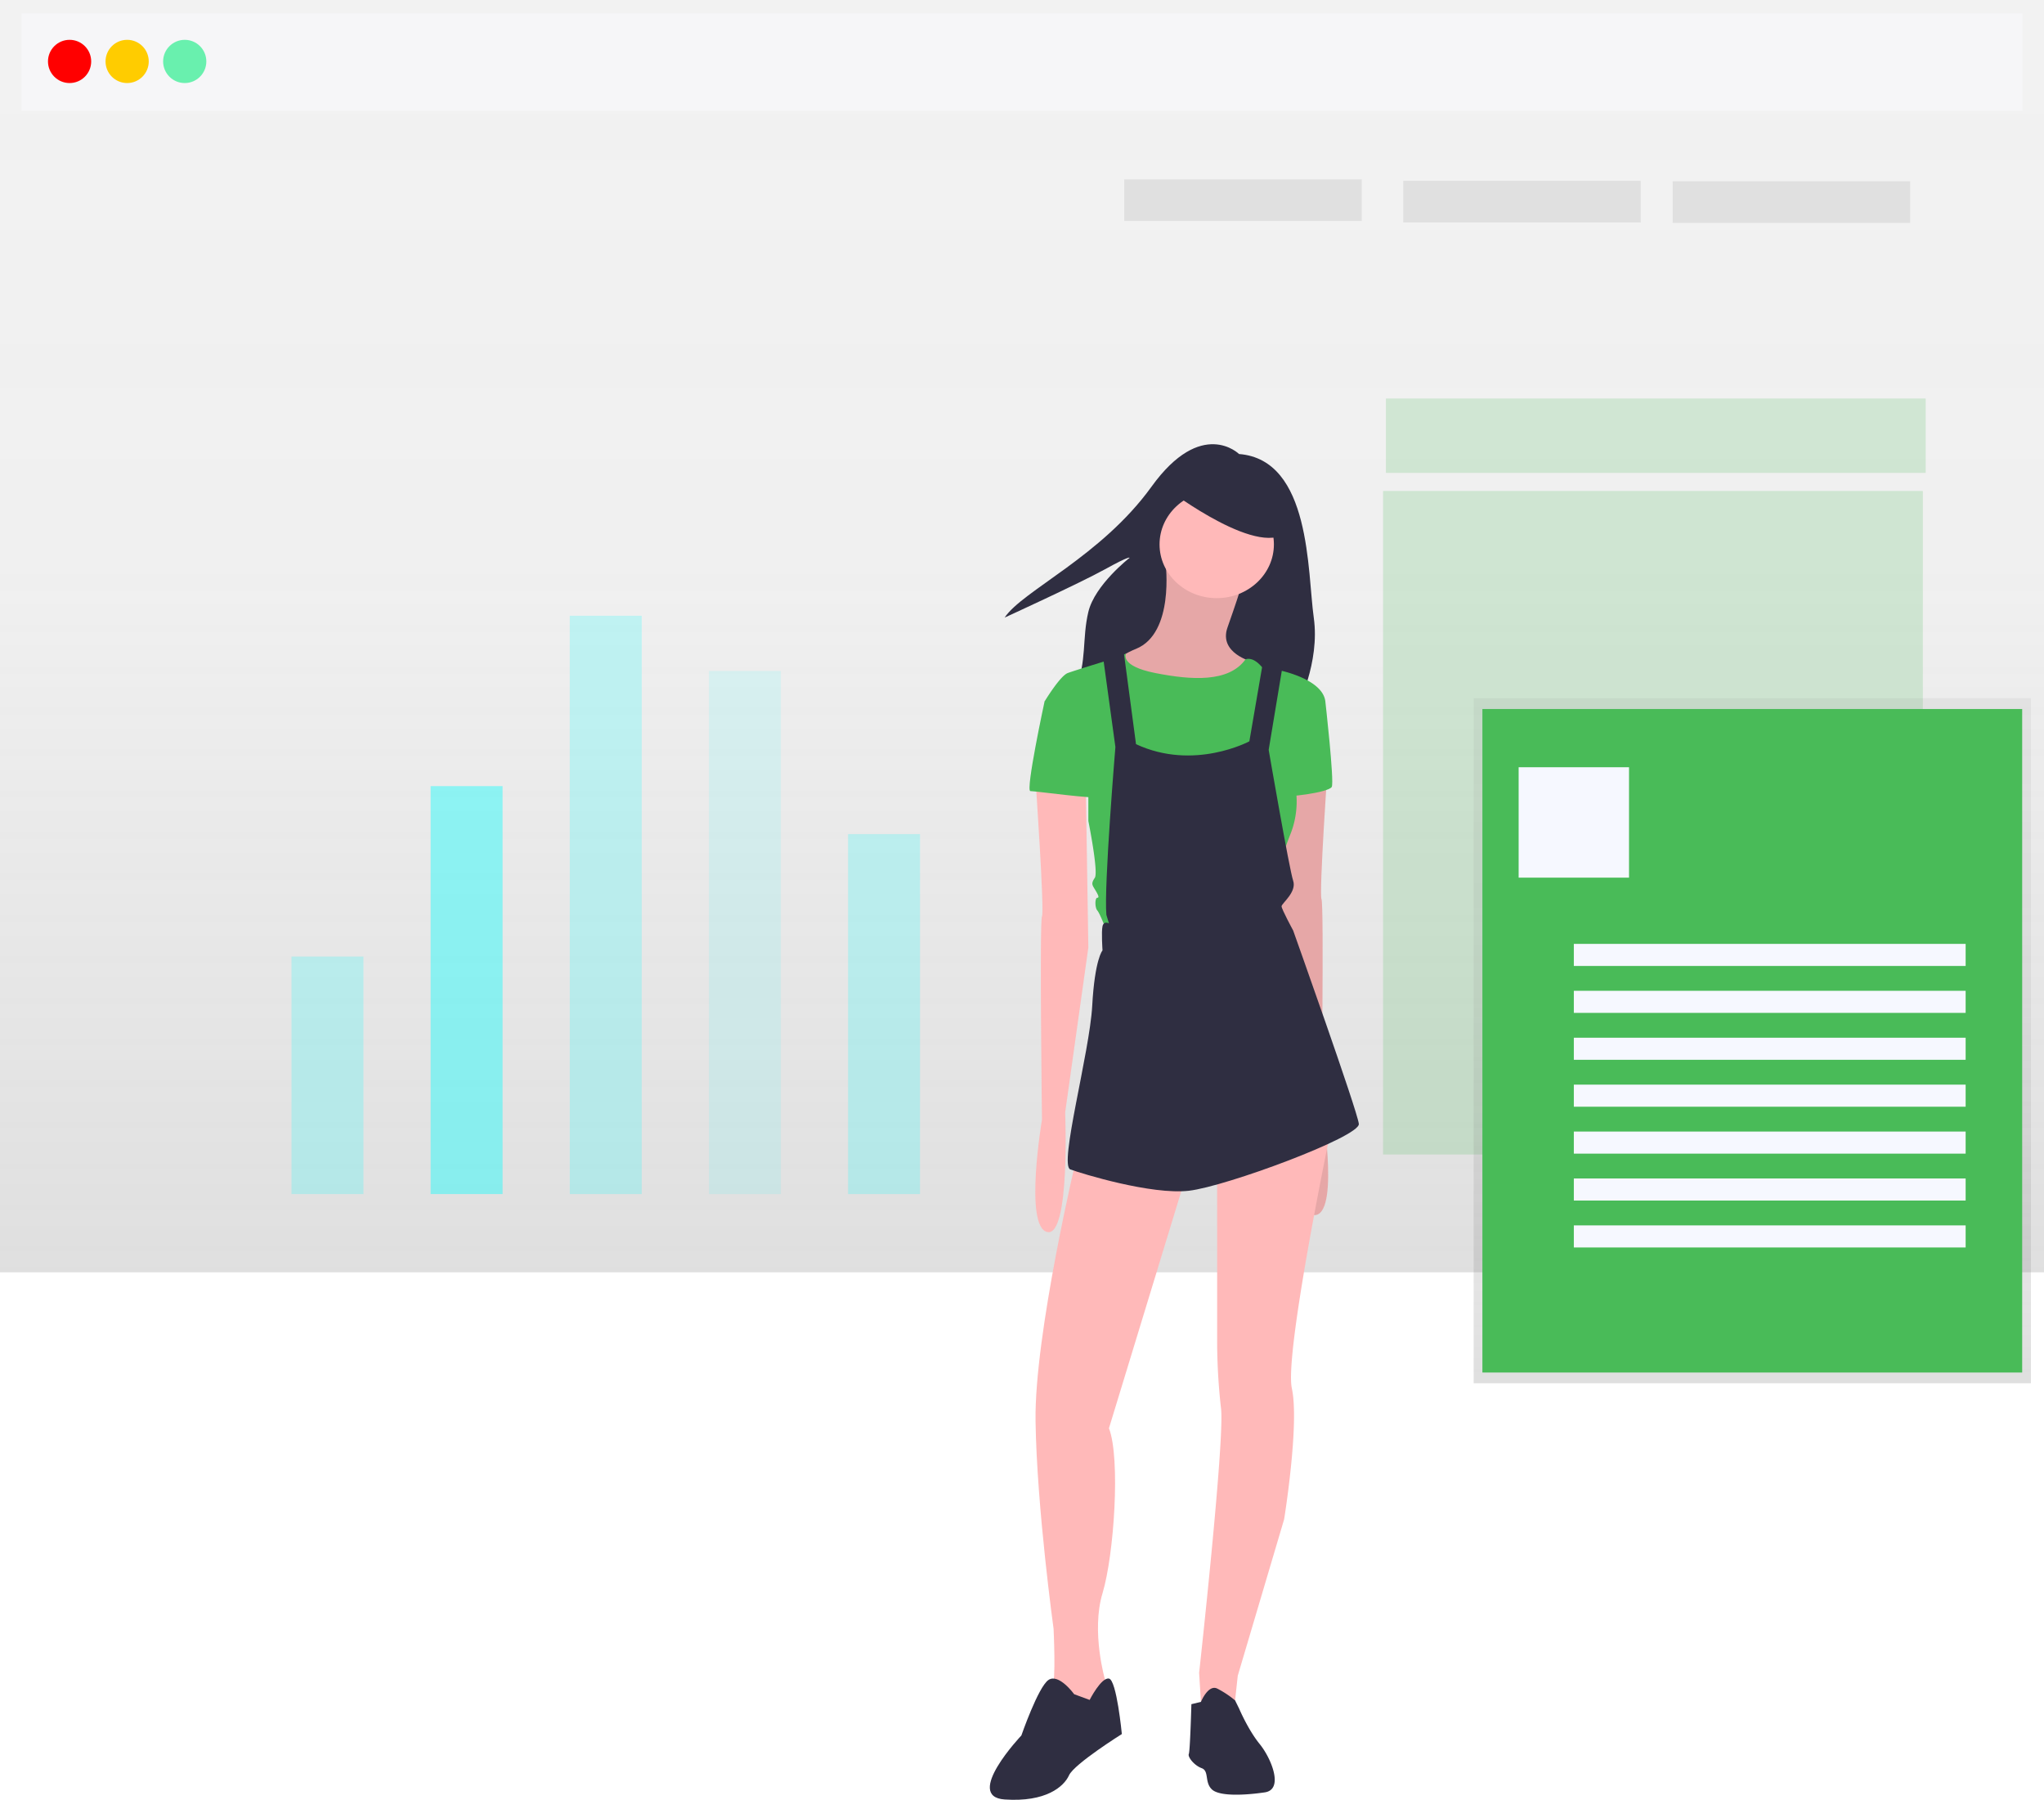 <?xml version="1.0" encoding="UTF-8" standalone="no"?>
<svg
  xmlns:dc="http://purl.org/dc/elements/1.1/"
  xmlns:cc="http://creativecommons.org/ns#"
  xmlns:rdf="http://www.w3.org/1999/02/22-rdf-syntax-ns#"
  xmlns:svg="http://www.w3.org/2000/svg"
  xmlns="http://www.w3.org/2000/svg"
  xmlns:xlink="http://www.w3.org/1999/xlink"
  xmlns:sodipodi="http://sodipodi.sourceforge.net/DTD/sodipodi-0.dtd"
  xmlns:inkscape="http://www.inkscape.org/namespaces/inkscape"
  id="03030b4a-9996-4111-83fa-29dc66776d7b"
  data-name="Layer 1"
  width="740.8"
  height="652.132"
  viewBox="0 0 740.8 652.132"
  version="1.1"
  sodipodi:docname="front.svg"
  inkscape:version="1.0 (4035a4fb49, 2020-05-01)">
  <sodipodi:namedview
    inkscape:document-rotation="0"
    pagecolor="#ffffff"
    bordercolor="#666666"
    borderopacity="1"
    objecttolerance="10"
    gridtolerance="10"
    guidetolerance="10"
    inkscape:pageopacity="0"
    inkscape:pageshadow="2"
    inkscape:window-width="1920"
    inkscape:window-height="1080"
    id="namedview1834"
    showgrid="false"
    inkscape:zoom="0.93758522"
    inkscape:cx="150.59683"
    inkscape:cy="40.555437"
    inkscape:window-x="0"
    inkscape:window-y="0"
    inkscape:window-maximized="1"
    inkscape:current-layer="g1110">
    <inkscape:grid
      type="xygrid"
      id="grid2399"
      originx="-164.14"
      originy="-87.83" />
  </sodipodi:namedview>
  <defs
    id="defs1603">
    <linearGradient
      id="c172ced9-c526-43de-8081-a3b8b4d2db3a"
      x1="534.54"
      y1="548.83"
      x2="534.54"
      y2="87.83"
      gradientUnits="userSpaceOnUse">
      <stop
        offset="0"
        stop-color="gray"
        stop-opacity="0.25"
        id="stop1593" />
      <stop
        offset="0.54"
        stop-color="gray"
        stop-opacity="0.12"
        id="stop1595" />
      <stop
        offset="1"
        stop-color="gray"
        stop-opacity="0.1"
        id="stop1597" />
    </linearGradient>
    <linearGradient
      id="b55b1914-9010-4651-994a-27bfb9322cf9"
      x1="1028.82"
      y1="815.41"
      x2="1028.82"
      y2="407.41"
      xlink:href="#c172ced9-c526-43de-8081-a3b8b4d2db3a" />
    <linearGradient
      id="f578ae08-57d5-484c-bc58-a6933ab5fa51"
      x1="799.21"
      y1="589.03"
      x2="799.21"
      y2="340.83"
      xlink:href="#c172ced9-c526-43de-8081-a3b8b4d2db3a"
      gradientTransform="translate(-164.14,-87.83)" />
    <linearGradient
      id="c6440606-d3b5-4d29-adcc-566625c77aaa"
      x1="2225.35"
      y1="817.55"
      x2="2225.35"
      y2="423.13"
      gradientTransform="translate(-1556)"
      xlink:href="#c172ced9-c526-43de-8081-a3b8b4d2db3a" />
    <linearGradient
      inkscape:collect="always"
      xlink:href="#c172ced9-c526-43de-8081-a3b8b4d2db3a"
      id="linearGradient7509"
      gradientUnits="userSpaceOnUse"
      x1="534.54"
      y1="548.83"
      x2="534.54"
      y2="87.83" />
  </defs>
  <title
    id="title1605">roganize resume</title>
  <polygon
    points="164.14,548.83 904.94,548.83 904.94,123.8 904.94,87.83 164.14,87.83 164.14,123.8 "
    fill="url(#c172ced9-c526-43de-8081-a3b8b4d2db3a)"
    id="polygon1627"
    style="fill:url(#linearGradient7509)"
    transform="translate(-164.14,-87.83)" />
  <rect
    x="7.83"
    y="4.87"
    width="725.15"
    height="35.21"
    fill="#f6f7f9"
    id="rect1629" />
  <g
    opacity="0.2"
    id="g1633"
    style="opacity:0.31;fill:#f5f5f5;fill-opacity:1"
    transform="translate(-164.14,-87.83)">
    <rect
      x="171.97"
      y="92.7"
      width="725.15"
      height="35.21"
      fill="#49BB58"
      id="rect1631"
      style="fill:#f5f5f5;fill-opacity:1" />
  </g>
  <rect
    transform="scale(-1,1)"
    x="-362.575"
    y="1000000"
    width="725.15"
    height="0"
    fill="#f6f7f9"
    id="rect1635"
    style="fill:#ffffff;fill-opacity:1;stroke-width:0" />
  <circle
    cx="25.22"
    cy="22.26"
    r="7.83"
    fill="#f6f7f9"
    id="circle1637"
    style="fill:#ff0000" />
  <circle
    cx="46.08"
    cy="22.26"
    r="7.83"
    fill="#f6f7f9"
    id="circle1639"
    style="fill:#ffcc00" />
  <circle
    cx="66.95"
    cy="22.26"
    r="7.83"
    fill="#f6f7f9"
    id="circle1641"
    style="fill:#69f0ae;fill-opacity:1" />
  <g
    opacity="0.2"
    id="g1649"
    transform="translate(-163.535,-35.253)">
    <rect
      x="665.83"
      y="179.65"
      width="195.63"
      height="26.95"
      fill="#49BB58"
      id="rect1647" />
  </g>
  <g
    transform="translate(-164.14,-87.83)"
    id="g1110"
    style="opacity:1">
    <rect
      x="269.78"
      y="434.41"
      width="26.08"
      height="86.08"
      fill="#49BB58"
      id="bar1"
      className="bar1"
      style="fill:#00ffff;fill-opacity:1;opacity:0.2">
        <animate repeatCount="indefinite" attributeName="height" from="10" to="100" dur="5s" fill="freeze"/>
        <animate repeatCount="indefinite" attributeName="y" from="510.67" to="420.67" dur="5s" fill="freeze"/>
      </rect>
    <rect
      x="320.21"
      y="372.67"
      width="26.08"
      height="147.81"
      fill="#49BB58"
      id="bar2"
      class="bar2"
      style="fill:#00ffff;opacity:0.4">
        <animate repeatCount="indefinite" attributeName="height" from="10" to="200" dur="5s" fill="freeze"/>
        <animate repeatCount="indefinite" attributeName="y" from="510.67" to="320.67" dur="5s" fill="freeze"/>
    </rect>
    <rect
      x="370.64"
      y="310.94"
      width="26.08"
      height="209.54"
      fill="#49BB58"
      id="bar3"
      class="bar3"
      style="fill:#00ffff;opacity:0.2">
        <animate repeatCount="indefinite" attributeName="height" from="10" to="220" dur="5s" fill="freeze"/>
        <animate repeatCount="indefinite" attributeName="y" from="510.67" to="300.67" dur="5s" fill="freeze"/>
    </rect>
    <rect
      x="421.07"
      y="330.94"
      width="26.08"
      height="189.55"
      fill="#49BB58"
      id="bar4"
      class="bar4"
      style="fill:#00ffff;opacity:0.1">
        <animate repeatCount="indefinite" attributeName="height" from="10" to="170" dur="5s" fill="freeze"/>
        <animate repeatCount="indefinite" attributeName="y" from="510.67" to="350.67" dur="5s" fill="freeze"/>
    </rect>
    <rect
      x="471.5"
      y="390.06"
      width="26.08"
      height="130.42"
      fill="#49BB58"
      id="bar5"
      class="bar5"
      style="fill:#00ffff;fill-opacity:1;opacity:0.2">
        <animate repeatCount="indefinite" attributeName="height" from="10" to="120" dur="5s" fill="freeze"/>
        <animate repeatCount="indefinite" attributeName="y" from="510.67" to="400.67" dur="5s" fill="freeze"/>
    </rect>
  </g>
  <rect
    x="65.525"
    y="-594.65"
    width="15.071"
    height="86.08"
    fill="#49BB58"
    id="rect1651-3"
    style="opacity:0.2;fill:#979797;fill-opacity:1;stroke-width:0.76"
    transform="rotate(90)" />
  <rect
    transform="rotate(90)"
    style="opacity:0.2;fill:#979797;fill-opacity:1;stroke-width:0.76"
    id="rect1651-3-6"
    fill="#49BB58"
    height="86.08"
    width="15.071"
    y="-692.309"
    x="65.682" />
  <g
    opacity="0.2"
    id="g1665"
    transform="translate(-164.14,-87.83)">
    <rect
      x="665.4"
      y="265.73"
      width="195.63"
      height="240.41"
      fill="#49BB58"
      id="rect1663" />
  </g>
  <rect
    x="534.09"
    y="253"
    width="201.97"
    height="248.2"
    fill="url(#f578ae08-57d5-484c-bc58-a6933ab5fa51)"
    id="rect1725"
    style="fill:url(#f578ae08-57d5-484c-bc58-a6933ab5fa51)" />
  <rect
    x="537.26"
    y="256.9"
    width="195.63"
    height="240.41"
    fill="#49BB58"
    id="rect1727" />
  <rect
    x="550.4"
    y="278"
    width="40"
    height="40"
    fill="#e8eaf1"
    id="rect1729"
    style="fill:#f6f8ff;fill-opacity:1" />
  <rect
    x="570.4"
    y="342"
    width="142"
    height="8"
    fill="#e8eaf1"
    id="rect1731"
    style="fill:#f6f8ff;fill-opacity:1" />
  <rect
    x="570.4"
    y="359"
    width="142"
    height="8"
    fill="#e8eaf1"
    id="rect1733"
    style="fill:#f6f8ff;fill-opacity:1" />
  <rect
    x="570.4"
    y="376"
    width="142"
    height="8"
    fill="#e8eaf1"
    id="rect1735"
    style="fill:#f6f8ff;fill-opacity:1" />
  <rect
    x="570.4"
    y="393"
    width="142"
    height="8"
    fill="#e8eaf1"
    id="rect1737"
    style="fill:#f6f8ff;fill-opacity:1" />
  <rect
    x="570.4"
    y="410"
    width="142"
    height="8"
    fill="#e8eaf1"
    id="rect1739"
    style="fill:#f6f8ff;fill-opacity:1" />
  <rect
    x="570.4"
    y="427"
    width="142"
    height="8"
    fill="#e8eaf1"
    id="rect1741"
    style="fill:#f6f8ff;fill-opacity:1" />
  <rect
    x="570.4"
    y="444"
    width="142"
    height="8"
    fill="#e8eaf1"
    id="rect1743"
    style="fill:#f6f8ff;fill-opacity:1" />
  <path
    id="path3743"
    fill="#2f2e41"
    d="m 449.066,164.507 c 0,0 -13.538,-13.399 -31.744,11.853 -18.206,25.251 -46.683,37.619 -53.218,47.41 0,0 27.076,-12.368 36.412,-17.521 9.336,-5.153 8.87,-4.123 8.87,-4.123 0,0 -12.604,9.791 -14.938,19.583 -2.334,9.791 -0.467,18.037 -4.668,27.828 -4.201,9.791 80.294,6.699 80.294,6.699 0,0 8.403,-15.975 6.069,-32.466 -2.334,-16.491 -0.934,-57.202 -27.076,-59.263 z"
    style="stroke-width:0.708" />
  <path
    id="path3745"
    fill="#ffb9b9"
    d="m 422.456,204.187 c 0,0 3.268,25.251 -10.737,30.92 -14.005,5.669 -8.87,13.399 -8.87,13.399 l 21.007,11.337 22.408,-7.73 7.469,-12.368 c 0,0 -12.137,-3.092 -8.87,-12.368 3.268,-9.276 4.201,-12.368 4.201,-12.368 z"
    style="stroke-width:0.708" />
  <path
    id="path3747"
    opacity="0.1"
    d="m 422.456,204.187 c 0,0 3.268,25.251 -10.737,30.92 -14.005,5.669 -8.87,13.399 -8.87,13.399 l 21.007,11.337 22.408,-7.73 7.469,-12.368 c 0,0 -12.137,-3.092 -8.87,-12.368 3.268,-9.276 4.201,-12.368 4.201,-12.368 z"
    style="stroke-width:0.708" />
  <path
    id="path3749"
    fill="#ffb9b9"
    d="m 481.276,276.333 c 0,0 -3.268,47.41 -2.334,49.472 0.934,2.061 0,73.692 0,73.692 0,0 6.536,38.65 -1.867,40.711 -8.403,2.061 -6.536,-43.288 -6.536,-43.288 l -8.403,-59.778 0.934,-59.263 z"
    style="stroke-width:0.708" />
  <path
    id="path3751"
    opacity="0.1"
    d="m 481.276,276.333 c 0,0 -3.268,47.41 -2.334,49.472 0.934,2.061 0,73.692 0,73.692 0,0 6.536,38.65 -1.867,40.711 -8.403,2.061 -6.536,-43.288 -6.536,-43.288 l -8.403,-59.778 0.934,-59.263 z"
    style="stroke-width:0.708" />
  <path
    id="path3753"
    fill="#ffb9b9"
    d="m 390.246,419.08 c 0,0 -15.405,64.416 -14.938,95.851 0.467,31.435 6.536,75.238 6.536,75.238 0,0 0.934,19.067 -0.467,21.129 -1.4,2.061 7.002,10.822 7.002,10.822 l 8.87,-5.669 3.268,-4.123 v -3.607 c 0,0 -5.135,-17.521 -0.934,-31.435 4.201,-13.914 6.536,-48.956 2.334,-59.778 l 28.943,-94.821 z"
    style="stroke-width:0.708" />
  <path
    id="path3755"
    fill="#2f2e41"
    d="m 389.312,613.874 c 0,0 -5.602,-7.73 -9.336,-5.153 -3.735,2.577 -9.803,20.098 -9.803,20.098 0,0 -21.007,22.159 -6.069,23.19 14.938,1.031 21.474,-4.638 23.341,-8.761 1.867,-4.123 19.14,-14.945 19.14,-14.945 0,0 -1.867,-19.583 -4.668,-20.098 -2.801,-0.515 -7.002,7.73 -7.002,7.73 z"
    style="stroke-width:0.708" />
  <path
    id="path3757"
    fill="#ffb9b9"
    d="m 441.129,423.202 v 63.901 a 178.981,197.578 0 0 0 1.4,23.19 c 1.4,11.337 -7.936,95.851 -7.936,95.851 l 0.934,14.945 11.671,-1.031 1.401,-12.883 16.806,-56.686 c 0,0 5.602,-34.527 2.801,-47.41 -2.801,-12.883 14.472,-95.336 14.472,-95.336 z"
    style="stroke-width:0.708" />
  <path
    id="path3759"
    fill="#2f2e41"
    d="m 431.793,617.482 3.457,-0.83 c 0,0 2.611,-6.385 5.879,-4.839 a 35.241,38.903 0 0 1 6.498,4.298 l 1.438,2.917 c 0,0 3.268,7.73 7.469,12.883 4.201,5.153 8.87,16.491 1.867,17.521 -7.002,1.031 -16.339,1.546 -19.14,-1.031 -2.801,-2.577 -0.934,-6.699 -3.735,-7.73 -2.801,-1.031 -5.135,-4.123 -4.668,-5.153 0.467,-1.031 0.934,-18.036 0.934,-18.036 z"
    style="stroke-width:0.708" />
  <path
    id="path3763"
    fill="#49BB58"
    d="m 401.916,239.23 6.166,-2.376 c 0,0 -2.432,4.438 10.639,7.014 13.071,2.577 26.608,3.489 32.677,-4.955 0,0 2.335,-1.229 5.603,2.378 3.268,3.607 5.135,2.577 5.135,2.577 l -2.334,13.399 -4.668,24.736 -6.069,18.552 -17.272,-4.123 -18.673,-14.945 -7.002,-20.098 v -18.552 z"
    style="stroke-width:0.708" />
  <path
    id="path3765"
    fill="#49BB58"
    d="m 458.869,246.444 4.668,-3.607 c 0,0 15.872,3.092 16.806,11.337 l -12.137,25.766 a 26.574,29.335 0 0 1 -0.467,22.159 c -4.668,11.853 -4.201,14.429 -4.201,14.429 l -3.268,15.46 -59.287,5.153 c 0,0 -2.334,-6.184 -3.268,-7.215 -0.934,-1.031 -0.934,-4.638 0,-4.638 0.934,0 0,-1.546 -0.934,-3.092 -0.934,-1.546 -1.4,-2.061 0,-4.123 1.4,-2.061 -2.334,-20.613 -2.334,-20.613 v -20.098 l -15.872,-23.19 c 0,0 5.602,-9.276 8.403,-10.307 2.801,-1.031 16.125,-5.095 16.125,-5.095 l 3.015,4.9 4.201,37.298 6.069,22.675 25.552,-4.793 9.926,-18.397 6.536,-21.644 z"
    style="stroke-width:0.708" />
  <path
    id="path3767"
    fill="#49BB58"
    d="m 476.608,251.082 3.735,3.092 c 0,0 3.268,28.858 2.334,30.92 -0.934,2.061 -17.272,4.123 -17.739,3.092 -0.467,-1.031 11.671,-37.104 11.671,-37.104 z"
    style="stroke-width:0.708" />
  <path
    id="path3769"
    fill="#ffb9b9"
    d="m 375.307,282.517 c 0,0 3.268,47.41 2.334,49.472 -0.934,2.061 0,73.692 0,73.692 0,0 -6.536,38.65 1.867,40.711 8.403,2.061 6.536,-43.288 6.536,-43.288 l 8.403,-59.778 -0.934,-59.263 z"
    style="stroke-width:0.708" />
  <path
    id="path3771"
    fill="#2f2e41"
    d="m 399.582,236.653 4.668,34.012 c 0,0 -4.201,50.502 -3.268,60.809 l 0.934,3.092 c 0,0 -1.867,-1.031 -2.334,1.031 -0.467,2.061 0,8.761 0,8.761 0,0 -2.801,3.092 -3.735,20.098 -0.934,17.006 -12.137,57.717 -7.936,59.263 4.201,1.546 29.41,9.276 42.948,7.73 13.538,-1.546 62.088,-19.583 61.621,-24.22 -0.467,-4.638 -23.808,-70.085 -23.808,-70.085 0,0 -4.201,-7.73 -4.201,-8.761 0,-1.031 5.602,-5.153 4.201,-9.276 -1.4,-4.123 -8.87,-47.41 -8.87,-47.41 l 5.135,-30.92 -7.002,-2.061 -5.135,29.889 c 0,0 -20.073,10.822 -41.081,1.031 l -4.668,-35.042 z"
    style="stroke-width:0.708" />
  <path
    id="path3773"
    fill="#49BB58"
    d="m 382.309,252.628 -3.735,1.546 c 0,0 -7.002,32.466 -5.135,32.466 1.867,0 24.275,3.092 24.275,2.061 0,-1.031 -4.201,-26.282 -4.201,-26.282 z"
    style="stroke-width:0.708" />
  <circle
    style="stroke-width:0.708"
    cx="441.13"
    cy="199.034"
    fill="#ffb9b9"
    id="circle3761"
    r="0" />
  <ellipse
    id="circle3761-8"
    fill="#ffb9b9"
    cy="197.255"
    cx="440.973"
    rx="20.723"
    ry="19.472"
    style="stroke-width:0.604" />
  <path
    id="path3775"
    fill="#2f2e41"
    d="m 423.39,177.39 c 0,0 34.545,26.282 43.882,14.429 9.336,-11.853 -16.339,-22.159 -16.339,-22.159 l -21.474,-2.577 z"
    style="stroke-width:0.708" />
  <rect
    transform="rotate(90)"
    style="opacity:0.2;fill:#979797;fill-opacity:1;stroke-width:0.76"
    id="rect1651-3-7"
    fill="#49BB58"
    height="86.08"
    width="15.071"
    y="-493.525"
    x="64.991" />
  <g
    style="opacity:0.3"
    transform="matrix(0.106,0,0,0.096,22.95,59.289)"
    id="XMLID_511_">
    <!-- <g
      id="g1228">
      <path
        d="m 470.025,244.991 c 12.987,-16.198 18.582,-37.435 14.796,-58.317 -3.962,-21.851 -17.372,-40.168 -36.264,-50.546 6.181,-21.546 2.122,-45.188 -11.654,-63.562 -13.628,-18.171 -35.332,-29.02 -58.059,-29.02 -3.224,0 -6.431,0.215 -9.607,0.642 C 358.08,17.889 332.001,0 302.501,0 279.105,0 258.264,11.137 244.999,28.389 231.734,11.137 210.893,0 187.497,0 c -29.513,0 -55.602,17.905 -66.751,44.224 -3.184,-0.426 -6.401,-0.64 -9.641,-0.64 -23.068,0 -44.221,10.571 -58.034,29.006 -13.766,18.374 -17.82,42.014 -11.641,63.557 -18.893,10.377 -32.301,28.698 -36.263,50.562 -3.777,20.877 1.822,42.106 14.806,58.3 -12.987,16.198 -18.583,37.434 -14.796,58.318 3.962,21.851 17.372,40.167 36.263,50.544 -6.181,21.547 -2.122,45.189 11.654,63.563 13.629,18.171 35.333,29.02 58.059,29.02 3.223,0 6.43,-0.215 9.606,-0.642 11.158,26.3 37.236,44.188 66.738,44.188 23.395,0 44.236,-11.137 57.502,-28.389 13.265,17.252 34.106,28.389 57.502,28.389 29.514,0 55.603,-17.905 66.751,-44.224 3.184,0.426 6.401,0.64 9.641,0.64 23.068,0 44.223,-10.572 58.035,-29.006 13.765,-18.374 17.819,-42.014 11.64,-63.556 18.894,-10.378 32.301,-28.699 36.265,-50.563 3.775,-20.877 -1.824,-42.106 -14.808,-58.3 z M 229.999,417.5 c 0,23.435 -19.067,42.5 -42.502,42.5 -20.303,0 -37.839,-14.45 -41.697,-34.359 l -0.204,-1.052 c -0.39,-2.328 -0.597,-4.707 -0.597,-7.089 0,-6.921 1.652,-13.585 4.753,-19.555 11.278,6.928 24.273,10.643 37.843,10.642 l -0.002,-30 c -11.353,0.001 -22.026,-4.42 -30.054,-12.448 -8.026,-8.026 -12.447,-18.697 -12.448,-30.049 l -30,0.004 c 0.001,14.705 4.361,28.736 12.45,40.635 -7.921,11.596 -12.275,25.229 -12.512,39.542 -1.286,0.119 -2.578,0.183 -3.875,0.183 -13.533,0 -25.947,-6.203 -34.058,-17.018 -9.982,-13.313 -11.259,-31.352 -3.253,-45.955 l 3.562,-6.497 -6.065,-13.821 -6.733,-1.972 C 49.046,326.634 37.586,313.907 34.697,297.975 32.168,284.026 36.798,269.819 46.827,260 h 69.731 c 2.855,13.641 9.588,26.178 19.671,36.263 13.153,13.105 31.28,21.237 51.27,21.237 h 42.5 z m 0,-130 h -42.5 c -22.631,0 -41.183,-17.782 -42.429,-40.108 -0.004,-0.074 -0.012,-0.147 -0.016,-0.222 -0.036,-0.719 -0.055,-1.442 -0.055,-2.169 0,-11.353 4.422,-22.025 12.449,-30.051 L 136.236,193.735 C 126.15,203.82 119.416,216.358 116.559,230 h -69.75 c -10.017,-9.816 -14.643,-24.012 -12.123,-37.946 2.889,-15.94 14.35,-28.672 29.91,-33.227 l 6.735,-1.971 6.063,-13.821 -3.562,-6.496 c -8.005,-14.603 -6.731,-32.644 3.246,-45.96 8.093,-10.801 20.495,-16.995 34.025,-16.995 1.316,0 2.625,0.065 3.925,0.185 0.244,14.299 4.597,27.917 12.511,39.503 -8.089,11.899 -12.449,25.929 -12.45,40.635 l 30,0.004 c 0.001,-11.352 4.422,-22.022 12.448,-30.049 8.028,-8.027 18.7,-12.448 30.051,-12.448 0.003,0 0.005,-30 0.005,-30 -13.573,0 -26.565,3.715 -37.843,10.642 -3.1,-5.971 -4.751,-12.635 -4.751,-19.556 0,-2.373 0.206,-4.744 0.593,-7.063 l 0.209,-1.077 C 149.658,44.45 167.195,30 187.497,30 c 23.435,0 42.502,19.065 42.502,42.5 z m 30,-214.998 C 259.999,49.065 279.065,30 302.501,30 c 20.303,0 37.839,14.45 41.698,34.36 l 0.201,1.039 c 0.391,2.332 0.599,4.715 0.599,7.101 0,6.921 -1.651,13.585 -4.753,19.555 -11.278,-6.927 -24.273,-10.643 -37.843,-10.642 l 0.002,30 c 11.353,-10e-4 22.025,4.42 30.054,12.449 8.026,8.024 12.446,18.696 12.448,30.048 l 30,-0.004 c -0.002,-14.706 -4.362,-28.737 -12.45,-40.635 7.921,-11.596 12.275,-25.229 12.512,-39.541 1.286,-0.119 2.578,-0.183 3.876,-0.183 13.533,0 25.946,6.203 34.058,17.018 9.981,13.313 11.259,31.352 3.253,45.955 l -3.57,6.513 3.015,6.787 3.06,7.019 6.733,1.972 c 15.561,4.557 27.021,17.284 29.909,33.217 2.53,13.948 -2.1,28.156 -12.131,37.974 h -69.731 c -2.855,-13.641 -9.588,-26.178 -19.672,-36.264 -13.154,-13.104 -31.28,-21.236 -51.27,-21.236 h -42.5 z m 195.312,225.443 c -2.89,15.941 -14.35,28.673 -29.909,33.228 l -6.719,1.967 -6.072,13.841 3.553,6.48 c 8.006,14.603 6.731,32.644 -3.245,45.96 -8.094,10.802 -20.495,16.996 -34.026,16.995 -1.316,0 -2.624,-0.065 -3.924,-0.185 -0.244,-14.298 -4.598,-27.917 -12.511,-39.502 8.089,-11.899 12.448,-25.929 12.451,-40.635 l -30,-0.004 c -0.002,11.352 -4.422,22.023 -12.449,30.049 -8.026,8.027 -18.698,12.448 -30.05,12.448 -0.003,0 -0.005,30 -0.005,30 13.573,0 26.566,-3.715 37.843,-10.642 3.101,5.97 4.753,12.634 4.753,19.555 0,2.385 -0.208,4.768 -0.599,7.101 l -0.202,1.041 C 340.34,445.55 322.803,460 302.501,460 c -23.436,0 -42.502,-19.065 -42.502,-42.5 v -215 h 42.5 c 22.631,0 41.183,17.782 42.429,40.108 0.004,0.074 0.012,0.147 0.016,0.222 0.036,0.719 0.055,1.442 0.055,2.169 0,11.353 -4.421,22.025 -12.449,30.051 l 21.211,21.215 C 363.847,286.18 370.583,273.642 373.439,260 h 69.75 c 10.016,9.816 14.643,24.012 12.122,37.945 z"
        id="path1226" />
    </g> -->
  </g>
  <g
    style="opacity:0.3"
    transform="matrix(0.106,0,0,0.096,24.221,50.973)"
    id="g1231" />
  <g
    style="opacity:0.3"
    transform="matrix(0.106,0,0,0.096,24.221,50.973)"
    id="g1233" />
  <g
    style="opacity:0.3"
    transform="matrix(0.106,0,0,0.096,24.221,50.973)"
    id="g1235" />
  <g
    style="opacity:0.3"
    transform="matrix(0.106,0,0,0.096,24.221,50.973)"
    id="g1237" />
  <g
    style="opacity:0.3"
    transform="matrix(0.106,0,0,0.096,24.221,50.973)"
    id="g1239" />
  <g
    style="opacity:0.3"
    transform="matrix(0.106,0,0,0.096,24.221,50.973)"
    id="g1241" />
  <g
    style="opacity:0.3"
    transform="matrix(0.106,0,0,0.096,24.221,50.973)"
    id="g1243" />
  <g
    style="opacity:0.3"
    transform="matrix(0.106,0,0,0.096,24.221,50.973)"
    id="g1245" />
  <g
    style="opacity:0.3"
    transform="matrix(0.106,0,0,0.096,24.221,50.973)"
    id="g1247" />
  <g
    style="opacity:0.3"
    transform="matrix(0.106,0,0,0.096,24.221,50.973)"
    id="g1249" />
  <g
    style="opacity:0.3"
    transform="matrix(0.106,0,0,0.096,24.221,50.973)"
    id="g1251" />
  <g
    style="opacity:0.3"
    transform="matrix(0.106,0,0,0.096,24.221,50.973)"
    id="g1253" />
  <g
    style="opacity:0.3"
    transform="matrix(0.106,0,0,0.096,24.221,50.973)"
    id="g1255" />
  <g
    style="opacity:0.3"
    transform="matrix(0.106,0,0,0.096,24.221,50.973)"
    id="g1257" />
  <g
    style="opacity:0.3"
    transform="matrix(0.106,0,0,0.096,24.221,50.973)"
    id="g1259" />
</svg>
